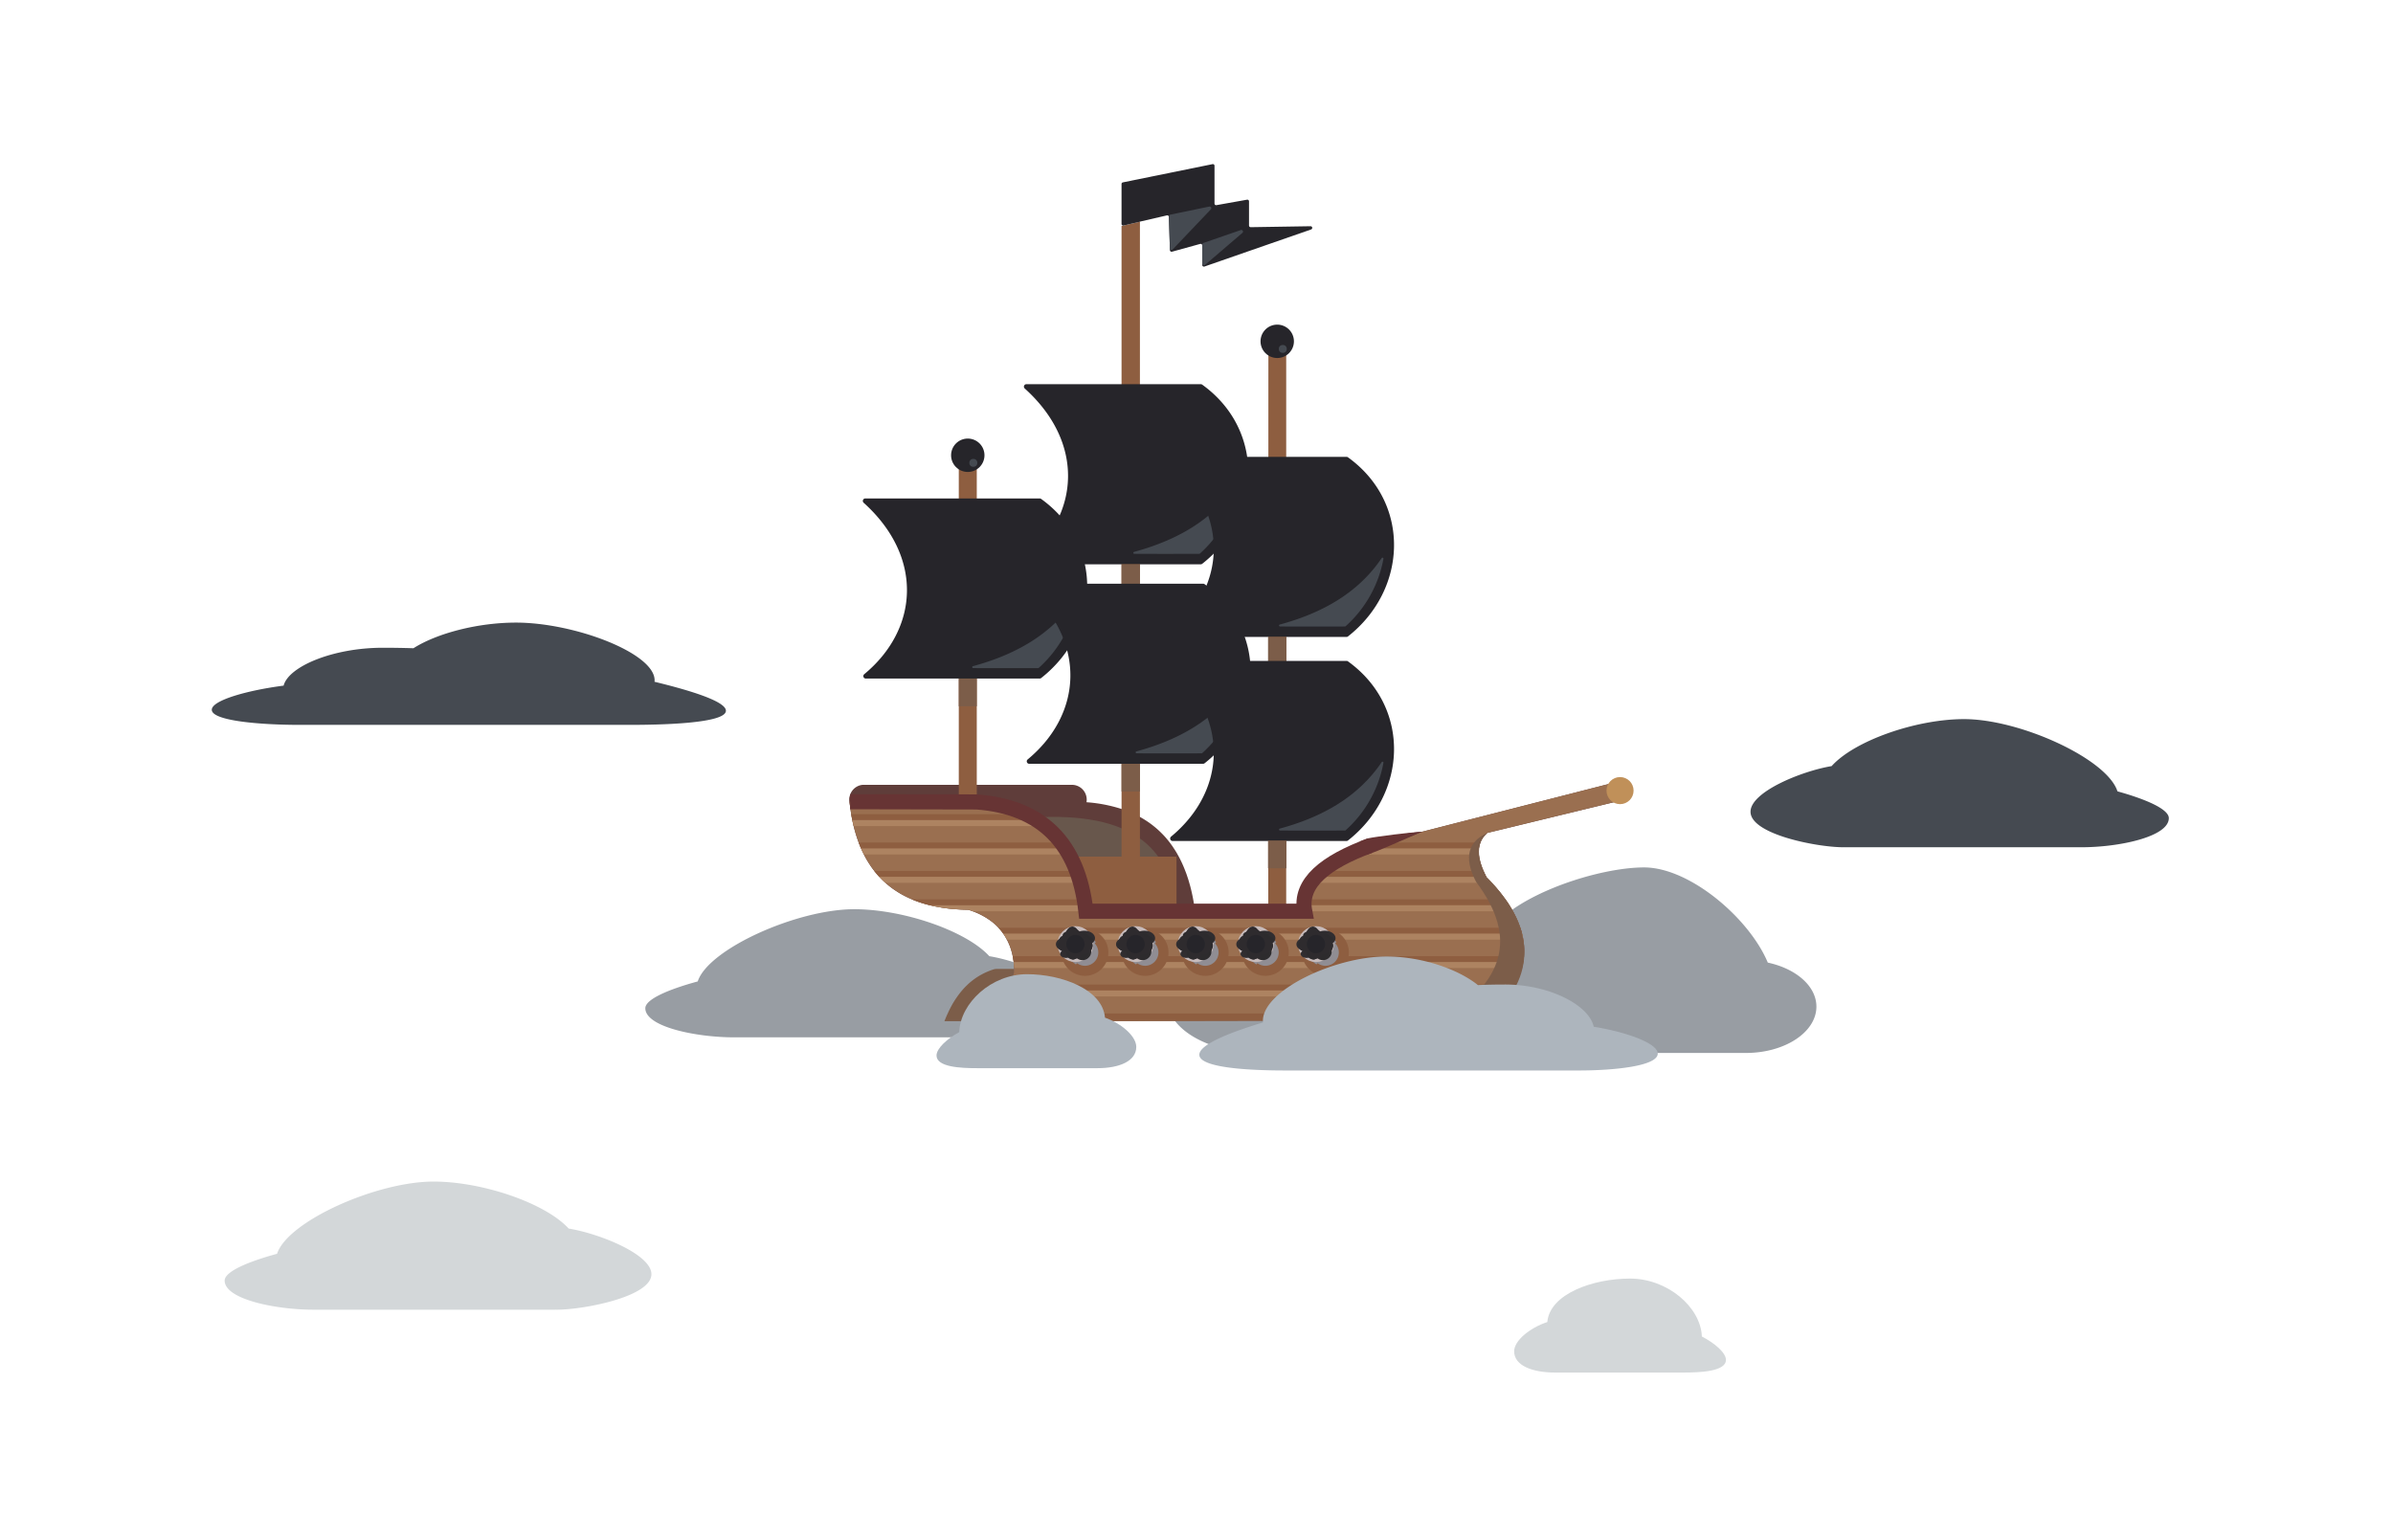 <svg xmlns="http://www.w3.org/2000/svg" viewBox="0 0 475.111 305.778">
  <g id="a3c00615-a6a2-4b05-9761-188cc14520fb" data-name="Layer 2">
    <g id="a9f5a80e-e35c-46c9-98e9-0290a8854a3c" data-name="fight">
      <rect id="e19efb2e-51ce-47c6-9aef-2937211094a8" data-name="background" width="475.111" height="305.778" style="fill:none"/>
      <g id="a57a5e0c-6a61-42c3-a7f9-bfd55413f604" data-name="background">
        <path id="a548192e-ab94-4284-a73b-18e187eec860" data-name="cloud4" d="M231.724,198.404c0,5.89,8.216,10.67,18.354,10.67h96.562c7.726,0,13.993-4.12,13.993-9.2,0-4.08-4.049-7.54-9.649-8.74-3.686-8.82-15.512-18.9-24.562-18.9-7.693,0-20.657,3.84-27.557,9.44-1.223-.07-2.48-.1-3.754-.1-13.167,0-24.326,3.47-28.147,8.26a117.816,117.816,0,0,0-16.887-2.1C239.939,187.734,231.724,192.514,231.724,198.404Z" style="fill:#989da3"/>
        <path id="b2443e23-f818-4097-bab1-1bfc4f049660" data-name="cloud7" d="M128.123,200.193c0,3.73,10.172,5.78,17.62,5.78h48.074v-.01a2.629,2.629,0,0,0,.275.01c5.203,0,18.762-2.54,18.762-7.05,0-3.94-10.335-8.07-16.426-9.06-4.642-5.07-17.14-9.33-26.822-9.33-11.386,0-29.005,7.92-31.076,14.34C132.827,196.423,128.123,198.393,128.123,200.193Z" style="fill:#989da3"/>
      </g>
      <g id="f8b50806-7db1-4f14-b508-00b986902924" data-name="ship">
        <g id="ffea392a-c9f3-499a-821f-f8b7b47ef248" data-name="background">
          <path d="M322.935,158.679l-11.886,2.885-.385.093-4.868,1.181-1.585.385-3.277.796-5.605,1.36-.027.007a5.745,5.745,0,0,0-.789.829,4.807,4.807,0,0,0-.491.822,2.124,2.124,0,0,0-.106.259c-.04.08-.066.166-.1.252a2.018,2.018,0,0,0-.08.265,1.717,1.717,0,0,0-.06.265c-.027.133-.046.265-.066.398a3.605,3.605,0,0,0-.02.378c-.007.126-.007.252-.007.378v.08a.323.323,0,0,0,.007.08,1.784,1.784,0,0,0,.02.265c.007.099.02.199.033.298.013.113.033.232.053.345a2.474,2.474,0,0,0,.06.305c.02.093.04.192.066.285v.02a.023.023,0,0,0,.007.013,8.864,8.864,0,0,0,.279.942c.119.352.259.71.418,1.068.02.066.053.133.08.199h.007c.007.02.013.033.02.053.073.153.146.312.219.471.073.153.146.305.226.458.013.02.02.046.033.066.166.166.332.338.491.504a.759.759,0,0,1,.1.106h.007c.159.166.318.338.471.504.113.119.219.245.332.365.146.166.292.325.431.484.179.206.358.411.524.617.119.139.232.279.345.418.239.292.471.59.683.882.093.119.179.239.265.358h.007c.04.053.073.1.106.153.139.199.279.398.411.59.139.192.265.391.391.59.252.391.491.789.71,1.181.073.133.139.259.212.385.159.298.305.597.451.895.053.126.113.252.172.378.08.179.159.365.232.544q.179.448.338.895c.02.06.04.126.06.186.04.119.08.232.113.345.06.206.119.411.172.61.02.073.04.153.06.226.033.126.066.252.093.378.033.153.066.298.093.444.02.113.04.232.06.352a.447.447,0,0,0,.013.093c0,.02.007.04.007.053.053.332.093.663.119.988.013.166.027.332.033.491a13.815,13.815,0,0,1-.033,1.658c-.013.166-.027.332-.053.497-.02.166-.046.332-.066.491a1.912,1.912,0,0,1-.027.192c-.013.093-.033.186-.053.279a.205.205,0,0,0-.013.053c-.027.153-.06.305-.093.458-.027.126-.06.259-.093.385,0,.013-.007.02-.013.033a11.625,11.625,0,0,1-.378,1.24,16.031,16.031,0,0,1-.856,1.977c-.007.013-.013.02-.02.033-.066.126-.133.259-.212.385-.113.206-.232.418-.352.623-.027.06-.066.113-.1.172-.086.146-.179.298-.272.444-.159.245-.318.491-.491.73-.126.186-.279.365-.411.55-.06.08-.119.153-.179.226-.106.153-.219.305-.345.464-.438.557-.915,1.108-1.426,1.658-.119.133-.239.259-.365.385-.378.398-.776.789-1.187,1.181-.086.086-.179.172-.272.259l-36.148.066h-1.068l-58.68.113q.07-.209.139-.438c.119-.365.232-.756.352-1.181.033-.126.066-.252.099-.385.119-.504.245-1.055.365-1.658.08-.391.166-.803.239-1.24.046-.239.093-.478.133-.73.02-.146.046-.292.066-.444.06-.378.119-.769.172-1.181a.06.06,0,0,0,.007-.033c.093-.617.179-1.273.265-1.977.04-.352.086-.716.126-1.088h.007a1.746,1.746,0,0,0-.013-.186,3.619,3.619,0,0,0-.027-.385c-.02-.232-.04-.464-.073-.69a.501.501,0,0,0-.007-.1c-.027-.192-.053-.378-.086-.57-.027-.206-.066-.411-.106-.61-.033-.159-.066-.318-.106-.471a.023.023,0,0,1-.007-.013c-.073-.312-.159-.617-.252-.915a.023.023,0,0,1-.007-.013c-.027-.086-.053-.166-.08-.245-.027-.066-.046-.133-.066-.192-.053-.146-.113-.292-.172-.438-.06-.146-.119-.285-.186-.431-.02-.046-.046-.093-.066-.139-.053-.119-.113-.232-.172-.345l-.04-.08a3.61,3.61,0,0,0-.192-.352c-.093-.159-.186-.318-.285-.471a4.087,4.087,0,0,0-.239-.352c-.007-.013-.013-.02-.02-.033-.086-.133-.186-.265-.285-.391-.113-.139-.226-.279-.338-.411-.106-.119-.206-.232-.312-.345-.06-.066-.119-.126-.179-.186-.139-.153-.285-.292-.438-.431-.04-.04-.086-.08-.133-.119-.146-.126-.298-.252-.451-.378-.066-.053-.133-.106-.199-.153-.133-.106-.272-.206-.418-.305a.694.694,0,0,0-.073-.053h-.007l-.358-.239a14.545,14.545,0,0,0-2.879-1.419h-.007c-.272-.106-.544-.206-.829-.292-.418-.007-.829-.013-1.234-.033s-.803-.04-1.194-.066l-.179-.02c-.133-.007-.265-.02-.391-.033-.192-.007-.391-.027-.577-.046q-1.154-.119-2.248-.318c-.179-.033-.358-.066-.531-.099-.159-.027-.318-.053-.471-.093-.186-.04-.371-.086-.55-.126a1.98,1.98,0,0,1-.212-.053c-.245-.053-.491-.119-.73-.179-.312-.086-.617-.179-.915-.272-.212-.066-.418-.133-.623-.206-.186-.066-.378-.133-.564-.206-.199-.073-.391-.146-.577-.226-.073-.033-.146-.06-.219-.093-.119-.046-.239-.1-.352-.153-.259-.113-.511-.232-.756-.352s-.497-.252-.736-.378c-.265-.139-.517-.292-.769-.444-.252-.159-.504-.318-.75-.484h-.007c-.106-.073-.219-.153-.325-.225-.192-.133-.378-.272-.564-.418a.96.96,0,0,1-.1-.073c-.172-.133-.345-.272-.511-.418-.126-.106-.252-.212-.378-.332a2.307,2.307,0,0,1-.192-.166c0-.007-.007-.007-.013-.013-.119-.1-.239-.212-.352-.325-.06-.06-.126-.119-.186-.186s-.126-.133-.186-.192c-.093-.093-.192-.199-.285-.298l-.093-.093c-.192-.212-.385-.424-.557-.65l-.199-.239c-.013-.013-.02-.027-.033-.04-.04-.053-.086-.106-.119-.159a14.126,14.126,0,0,1-.856-1.181c-.066-.099-.133-.199-.192-.298-.126-.186-.239-.371-.352-.564-.046-.066-.08-.133-.119-.199-.146-.252-.292-.511-.431-.783-.04-.086-.086-.166-.126-.252-.073-.139-.139-.279-.206-.425a7.763,7.763,0,0,1-.345-.756.939.939,0,0,1-.053-.119c-.08-.172-.153-.352-.219-.524-.073-.179-.146-.358-.206-.537-.04-.086-.066-.172-.099-.259-.08-.219-.159-.444-.232-.67-.073-.199-.133-.398-.192-.597-.046-.126-.08-.259-.119-.391q-.149-.497-.279-1.015c-.007-.007-.007-.007-.007-.013-.027-.113-.053-.219-.08-.332-.02-.073-.04-.153-.053-.226-.046-.186-.086-.378-.126-.57l-.02-.08c-.02-.1-.046-.199-.06-.305-.027-.106-.046-.212-.066-.318-.04-.212-.08-.425-.113-.643a1.235,1.235,0,0,1-.027-.166.146.146,0,0,1-.007-.053.242.242,0,0,1-.013-.093c-.033-.166-.06-.332-.086-.497s-.046-.338-.073-.504c-.06-.451-.119-.902-.166-1.366a2.914,2.914,0,0,1,2.56-3.356h41.786a2.943,2.943,0,0,1,2.7,3.449,29.688,29.688,0,0,1,6.958,1.34,20.962,20.962,0,0,1,2.355.935c.066.027.133.06.199.093.371.166.736.352,1.094.55s.716.411,1.061.63c.199.126.391.252.584.385.365.252.723.511,1.068.796a16.322,16.322,0,0,1,1.526,1.36,15.479,15.479,0,0,1,1.214,1.327c.08.093.159.192.232.285.013.013.027.033.04.046l.199.259c.292.378.564.769.829,1.181q.249.368.478.756c.086.139.166.279.245.425.226.398.444.809.65,1.234.318.65.617,1.333.882,2.043l.08.199c.126.318.239.65.345.982q.119.328.219.677c.053.166.106.332.146.504.146.471.272.962.391,1.466.133.537.245,1.088.358,1.658.007.053.02.1.027.153.073.385.139.776.199,1.181.066.385.119.783.172,1.181H259.042a8.869,8.869,0,0,1-.066-1.181c0-.106,0-.206.007-.312s.013-.212.02-.312a.902.902,0,0,1,.02-.192,1.644,1.644,0,0,1,.02-.179,1.796,1.796,0,0,1,.027-.186c.007-.053.02-.1.027-.153a8.138,8.138,0,0,1,.285-1.154c.053-.166.119-.338.186-.504.046-.113.093-.219.139-.332.066-.139.133-.272.206-.411.06-.119.126-.245.199-.365s.146-.239.226-.358c.106-.166.225-.338.352-.504.172-.226.352-.451.551-.677a12.214,12.214,0,0,1,.968-.982l.219-.199h.007a.744.744,0,0,1,.133-.119c.192-.166.391-.332.604-.491a19.811,19.811,0,0,1,2.149-1.433q1.065-.627,2.348-1.234c.305-.139.617-.285.935-.425.584-.252,1.207-.504,1.857-.756.909-.352,1.877-.69,2.918-1.028l.597-.153,1.008-.259,6.48-1.658,5.313-1.36,3.111-.796,1.506-.385,4.61-1.181.365-.093,23.659-6.056,2.905,3.164Z" style="fill:#5f3d3a"/>
          <path d="M206.735,162.247c19.372-.723,25.78,7.201,26.851,18.684l-28.324,1.477Z" style="fill:#68574c"/>
          <path d="M201.37,192.393c-.04.371-.086.736-.126,1.088-.086.703-.172,1.36-.265,1.977a.06.06,0,0,1-.007.033c-.053.411-.113.803-.172,1.181-.02.153-.046.298-.066.444-.04.252-.086.491-.133.73-.073.438-.159.849-.239,1.24-.119.604-.245,1.154-.365,1.658-.033.133-.066.259-.099.385-.119.424-.232.816-.352,1.181q-.07.229-.139.438l-11.899.02c.06-.153.119-.305.186-.458.159-.405.332-.796.517-1.181.053-.133.119-.259.179-.385.272-.57.564-1.128.882-1.658.259-.431.531-.842.816-1.24.172-.252.358-.491.544-.73.119-.153.239-.298.365-.444a15.809,15.809,0,0,1,1.128-1.181l.033-.033a13.325,13.325,0,0,1,2.753-1.977,13.858,13.858,0,0,1,2.318-.989,2.089,2.089,0,0,1,.643-.099Z" style="fill:#7c5d49"/>
        </g>
        <path id="a4e0843f-b4e3-447d-ac45-aa2dc5494bd8" data-name="middleground" d="M322.928,158.672l-11.919,2.892-.385.093-4.862,1.181-1.585.385-3.277.796-5.605,1.36a5.101,5.101,0,0,0-.783.836,4.284,4.284,0,0,0-.504.822,2.123,2.123,0,0,0-.106.259,1.614,1.614,0,0,0-.086.252,2.018,2.018,0,0,0-.08.265,1.717,1.717,0,0,0-.06.265c-.027.133-.046.265-.066.398a3.605,3.605,0,0,0-.02.378,1.802,1.802,0,0,0-.013.378.323.323,0,0,0,.007.08.323.323,0,0,0,.007.08,1.784,1.784,0,0,0,.02.265,1.526,1.526,0,0,0,.033.298c.013.113.033.232.053.345a2.474,2.474,0,0,0,.06.305,2.178,2.178,0,0,0,.06.285.024.024,0,0,0,.007.02.023.023,0,0,0,.007.013,8.864,8.864,0,0,0,.279.942c.119.352.259.71.418,1.068.02.066.053.133.08.199h.007c.007.02.013.033.02.053.073.153.146.312.219.471.073.153.146.305.226.458.013.02.02.046.033.066.166.166.332.338.491.504a.759.759,0,0,1,.1.106h.007c.159.166.318.338.471.504.113.119.219.245.332.365.146.166.292.325.431.484.179.206.358.411.524.617.119.139.232.279.345.418.239.292.471.59.683.882.093.119.179.239.265.358h.007c.04.053.073.1.106.153.139.199.279.398.411.59.139.192.265.391.391.59.252.391.491.789.71,1.181.073.133.139.259.212.385.159.298.305.597.451.895.053.126.113.252.172.378.08.179.159.365.232.544q.179.448.338.895c.02.06.04.126.06.186.04.119.08.232.113.345.06.206.119.411.172.61.02.073.04.153.06.226.033.126.066.252.093.378.027.153.06.298.086.444.02.119.04.239.06.352h.007a.447.447,0,0,0,.013.093c0,.02.007.04.007.053.053.332.093.663.119.988.013.166.02.325.027.491a13.777,13.777,0,0,1-.033,1.658c-.013.166-.027.332-.046.497s-.046.332-.066.491c-.013.066-.02.133-.033.192-.013.093-.033.186-.046.279a.205.205,0,0,0-.013.053l-.1.458c-.027.126-.06.259-.093.385,0,.013-.007.02-.007.033-.113.418-.239.829-.391,1.24a15.076,15.076,0,0,1-.856,1.977c-.007.013-.013.02-.02.033-.066.126-.133.259-.199.385-.113.206-.232.418-.352.623-.04.06-.073.113-.106.172-.093.146-.186.298-.285.444-.159.245-.318.491-.491.73-.126.186-.259.371-.391.55-.06.08-.119.153-.179.226-.113.159-.232.312-.358.464-.444.557-.922,1.114-1.439,1.658-.119.126-.239.259-.365.385-.371.398-.769.789-1.181,1.181-.086.08-.172.166-.259.245l-36.142.08h-1.068l-58.686.133c0-.007.007-.013.007-.02q.07-.209.139-.438c.119-.365.232-.756.352-1.181.033-.126.066-.252.099-.385.119-.504.245-1.055.365-1.658.08-.391.166-.803.239-1.24.046-.239.093-.478.133-.73.02-.146.046-.292.066-.444.06-.378.119-.769.172-1.181a.06.06,0,0,0,.007-.033c.093-.617.179-1.273.265-1.977.04-.352.086-.716.126-1.088V192.386c-.007-.06-.007-.119-.013-.179-.007-.133-.013-.259-.027-.385-.02-.232-.04-.464-.066-.69a.511.511,0,0,0-.013-.1c-.02-.192-.046-.378-.08-.57-.033-.206-.073-.411-.113-.61-.033-.159-.066-.312-.1-.471a.023.023,0,0,1-.007-.013c-.073-.312-.159-.617-.252-.915a.023.023,0,0,1-.007-.013c-.027-.08-.053-.166-.086-.245-.02-.066-.046-.133-.06-.192-.053-.146-.113-.292-.172-.438-.06-.146-.119-.285-.186-.431-.02-.046-.046-.093-.066-.139-.053-.119-.113-.232-.172-.345l-.04-.08c-.06-.119-.126-.239-.192-.352-.093-.159-.186-.318-.285-.471a4.087,4.087,0,0,0-.239-.352c-.007-.013-.013-.02-.02-.033-.086-.133-.186-.265-.285-.391-.113-.139-.226-.279-.338-.411-.106-.119-.206-.232-.312-.345-.06-.066-.119-.126-.179-.186-.139-.146-.285-.292-.438-.431-.04-.04-.086-.08-.133-.119-.146-.126-.298-.252-.451-.378-.066-.053-.133-.106-.199-.153-.133-.106-.272-.206-.418-.305a.694.694,0,0,0-.073-.053h-.007l-.358-.239a14.545,14.545,0,0,0-2.879-1.419h-.007c-.272-.106-.544-.206-.829-.292l-.007-.007c-.411-.007-.822-.013-1.227-.027-.405-.02-.803-.04-1.194-.066l-.179-.02c-.133-.007-.265-.02-.391-.033-.192-.007-.391-.027-.577-.046q-1.154-.119-2.248-.318c-.179-.033-.358-.066-.531-.099-.159-.027-.318-.053-.471-.093-.186-.04-.371-.086-.55-.126a1.98,1.98,0,0,1-.212-.053c-.245-.053-.491-.119-.73-.179-.312-.086-.617-.179-.915-.272-.212-.066-.418-.133-.623-.206-.186-.066-.378-.133-.564-.206-.199-.073-.391-.146-.577-.226-.073-.033-.146-.06-.219-.093-.119-.046-.239-.1-.352-.153-.259-.113-.511-.232-.756-.352s-.497-.252-.736-.378c-.265-.139-.517-.292-.769-.444-.252-.159-.504-.318-.75-.484h-.007c-.106-.073-.219-.153-.325-.225-.192-.133-.378-.272-.564-.418a.96.96,0,0,1-.1-.073c-.172-.133-.345-.272-.511-.418-.126-.106-.252-.212-.378-.332a2.307,2.307,0,0,1-.192-.166c0-.007-.007-.007-.013-.013-.113-.106-.226-.212-.338-.325-.066-.06-.133-.126-.199-.186-.06-.066-.126-.133-.186-.192-.093-.093-.192-.199-.285-.298l-.093-.093c-.192-.212-.385-.424-.557-.65l-.199-.239c-.013-.013-.02-.027-.033-.04-.04-.053-.086-.106-.119-.159a14.126,14.126,0,0,1-.856-1.181c-.066-.099-.133-.199-.192-.298-.126-.186-.239-.371-.352-.564-.046-.066-.08-.133-.119-.199-.146-.252-.292-.511-.431-.783-.04-.086-.086-.166-.126-.252-.073-.139-.139-.279-.206-.425a7.763,7.763,0,0,1-.345-.756.939.939,0,0,1-.053-.119c-.08-.172-.153-.352-.219-.524-.073-.179-.146-.358-.206-.537-.04-.086-.066-.172-.099-.259-.08-.219-.159-.444-.232-.67-.073-.199-.133-.398-.192-.597-.046-.126-.08-.259-.119-.391q-.149-.497-.279-1.015c-.007-.007-.007-.007-.007-.013-.027-.113-.053-.219-.08-.332-.02-.073-.04-.153-.053-.226-.046-.186-.086-.378-.133-.57a.333.333,0,0,0-.013-.08c-.02-.1-.046-.199-.06-.305-.027-.106-.046-.212-.066-.318-.04-.212-.08-.425-.113-.643a1.235,1.235,0,0,1-.027-.166.125.125,0,0,1-.013-.053c-.007-.027-.007-.06-.013-.093-.033-.159-.06-.332-.08-.497-.027-.166-.046-.338-.073-.504-.066-.451-.126-.909-.172-1.38h.007l21.689.033,3.562.007h.007c.04.007.086.007.126.013.007,0,.007,0,.013.013h.086a28.559,28.559,0,0,1,9.239,2.315,1.712,1.712,0,0,1,.192.093,19.613,19.613,0,0,1,2.182,1.181c.199.126.398.252.59.385q.567.378,1.094.796a18.86,18.86,0,0,1,3.058,3.018l.199.259c.298.378.584.776.842,1.181.172.245.332.497.484.756.086.139.166.279.245.425.126.219.245.444.365.67.086.166.166.338.245.504.086.179.172.365.259.544.239.504.458,1.028.657,1.559.027.066.046.133.073.199a.866.866,0,0,1,.06.186q.149.398.279.796c.04.126.086.259.119.385.027.093.053.192.08.292.053.166.1.332.146.504.139.478.259.968.365,1.466.126.537.232,1.094.325,1.658.007.053.02.1.027.153.066.385.126.783.179,1.181.053.385.1.783.139,1.181h21.669l14.532-.007h7.236a8.83,8.83,0,0,1-.066-1.174c0-.106.007-.212.013-.312.007-.106.013-.212.02-.312a.902.902,0,0,1,.02-.192,1.644,1.644,0,0,1,.02-.179c.007-.066.013-.126.02-.186h.007c.007-.053.013-.1.02-.153a7.175,7.175,0,0,1,.292-1.154,4.546,4.546,0,0,1,.179-.504c.046-.113.093-.225.146-.332.066-.139.133-.272.206-.411.06-.119.126-.245.199-.365.066-.119.139-.239.212-.358.113-.172.226-.338.352-.504.172-.226.352-.451.55-.677a12.221,12.221,0,0,1,.968-.982,2.166,2.166,0,0,1,.232-.199h.007a.744.744,0,0,1,.133-.119c.192-.166.391-.332.604-.491a18.758,18.758,0,0,1,2.122-1.433q1.065-.627,2.348-1.234c.305-.139.617-.285.942-.425q.876-.388,1.851-.756c.915-.352,1.89-.696,2.938-1.035l.57-.146,1.008-.259,6.48-1.658,5.313-1.36,3.111-.796,1.506-.385,4.61-1.181.365-.093,23.685-6.062.007.007Z" style="fill:#9a6f50"/>
        <g id="b075b2fd-80cb-417d-a597-a38d7949fba6" data-name="stripes">
          <path d="M302.194,185.395H199.195c-.007-.013-.013-.02-.02-.033-.086-.133-.186-.265-.285-.391-.113-.139-.226-.279-.338-.411-.106-.119-.206-.232-.312-.345H301.85c.04.119.08.232.113.345.06.206.119.411.172.61C302.155,185.243,302.175,185.322,302.194,185.395Z" style="fill:#8e5e40"/>
          <path d="M302.44,186.569H199.911c-.06-.119-.126-.239-.192-.352-.093-.159-.186-.318-.285-.471a4.087,4.087,0,0,0-.239-.352H302.194c.033.126.066.252.093.378.033.153.066.298.093.444C302.4,186.33,302.42,186.45,302.44,186.569Z" style="fill:#ad8361"/>
          <path d="M302.579,189.852c-.013.166-.027.332-.053.497-.02.166-.046.332-.066.491a1.912,1.912,0,0,1-.027.192H201.251c-.02-.192-.046-.378-.08-.57-.033-.206-.073-.411-.113-.61Z" style="fill:#8e5e40"/>
          <path d="M302.433,191.033c-.013.093-.033.186-.053.279a.205.205,0,0,0-.013.053c-.027.153-.06.305-.093.458-.027.126-.06.259-.093.385H201.357c-.007-.133-.013-.259-.027-.385-.02-.232-.04-.464-.066-.69a.511.511,0,0,0-.013-.1Z" style="fill:#ad8361"/>
          <path d="M300.914,195.49c-.066.126-.133.259-.212.385-.113.206-.232.418-.352.623-.027.06-.066.113-.1.172h-99.451c.06-.378.119-.769.172-1.181Z" style="fill:#8e5e40"/>
          <path d="M300.251,196.671c-.086.146-.179.298-.272.444-.159.245-.318.491-.491.73H200.601c.046-.239.093-.478.133-.73.02-.146.046-.292.066-.444Z" style="fill:#ad8361"/>
          <path d="M296.616,201.238c-.378.515-.902.823-1.313,1.329l-95.902.199c.119-.472.332-.979.466-1.528Z" style="fill:#8e5e40"/>
          <path d="M215.279,178.57c.066.385.126.783.179,1.181H184.683c-.245-.053-.491-.119-.73-.179-.312-.086-.617-.179-.915-.272-.212-.066-.418-.133-.623-.206-.186-.066-.378-.133-.564-.206-.199-.073-.391-.146-.577-.226-.073-.033-.146-.06-.219-.093Z" style="fill:#8e5e40"/>
          <path d="M299.674,179.751H258.969c0-.106.007-.212.013-.312.007-.106.013-.212.02-.312a.902.902,0,0,1,.02-.192,1.644,1.644,0,0,1,.02-.179c.007-.066.013-.126.02-.186h39.81c.139.199.279.398.411.59C299.422,179.353,299.548,179.552,299.674,179.751Z" style="fill:#8e5e40"/>
          <path d="M215.458,179.751c.053.385.1.783.139,1.181H193.1c-.272-.106-.544-.206-.829-.292-.418-.007-.829-.013-1.234-.033s-.803-.04-1.194-.066l-.179-.02c-.133-.007-.265-.02-.391-.033-.192-.007-.391-.027-.577-.046q-1.154-.119-2.248-.318c-.179-.033-.358-.066-.531-.099-.159-.027-.318-.053-.471-.093-.186-.04-.371-.086-.55-.126a1.98,1.98,0,0,1-.212-.053Z" style="fill:#ad8361"/>
          <path d="M300.384,180.931h-63.117l14.532-.007h7.236a8.83,8.83,0,0,1-.066-1.174h40.705C299.926,180.142,300.165,180.54,300.384,180.931Z" style="fill:#ad8361"/>
          <path d="M213.939,173.317q.149.398.279.796H174.594l-.093-.093c-.192-.212-.385-.424-.557-.65l-.199-.239c-.013-.013-.02-.027-.033-.04-.04-.053-.086-.106-.119-.159h40.214c.027.066.046.133.073.199A.866.866,0,0,1,213.939,173.317Z" style="fill:#8e5e40"/>
          <path d="M295.078,174.113H261.224a12.221,12.221,0,0,1,.968-.982,2.166,2.166,0,0,1,.232-.199H294.527c.02.066.053.133.08.199h.007c.007.02.013.033.02.053.073.153.146.312.219.471C294.925,173.808,294.998,173.96,295.078,174.113Z" style="fill:#8e5e40"/>
          <path d="M214.417,174.789c.053.166.1.332.146.504H175.808a2.307,2.307,0,0,1-.192-.166c0-.007-.007-.007-.013-.013-.119-.1-.239-.212-.352-.325-.06-.06-.126-.119-.186-.186s-.126-.133-.186-.192c-.093-.093-.192-.199-.285-.298h39.624c.04.126.086.259.119.385C214.364,174.59,214.391,174.69,214.417,174.789Z" style="fill:#ad8361"/>
          <path d="M296.179,175.294H260.322c.113-.172.226-.338.352-.504.172-.226.352-.451.55-.677h33.853c.013.02.02.046.033.066.166.166.332.338.491.504a.759.759,0,0,1,.1.106h.007C295.867,174.955,296.026,175.128,296.179,175.294Z" style="fill:#ad8361"/>
          <path d="M210.709,167.294c.298.378.584.776.842,1.181h-40.586a.939.939,0,0,1-.053-.119c-.08-.172-.153-.352-.219-.524-.073-.179-.146-.358-.206-.537Z" style="fill:#8e5e40"/>
          <path d="M293.917,167.294c-.04.08-.066.166-.1.252a2.018,2.018,0,0,0-.08.265,1.717,1.717,0,0,0-.06.265c-.027.133-.046.265-.066.398H270.43c.915-.352,1.89-.696,2.938-1.035l.57-.146Z" style="fill:#8e5e40"/>
          <path d="M212.036,169.231c.086.139.166.279.245.425h-40.765c-.073-.139-.139-.279-.206-.425a7.763,7.763,0,0,1-.345-.756h40.586C211.724,168.72,211.883,168.973,212.036,169.231Z" style="fill:#ad8361"/>
          <path d="M293.592,169.39a1.784,1.784,0,0,0,.02.265H267.638c.305-.139.617-.285.942-.425q.876-.388,1.851-.756H293.612a3.605,3.605,0,0,0-.02.378c-.007.126-.007.252-.007.378v.08A.323.323,0,0,0,293.592,169.39Z" style="fill:#ad8361"/>
          <path d="M203.586,161.657a19.613,19.613,0,0,1,2.182,1.181H169.222c-.027-.106-.046-.212-.066-.318-.04-.212-.08-.425-.113-.643a1.235,1.235,0,0,1-.027-.166.125.125,0,0,1-.013-.053Z" style="fill:#8e5e40"/>
          <path d="M206.358,163.222q.567.378,1.094.796H169.48c-.02-.073-.04-.153-.053-.226-.046-.186-.086-.378-.133-.57a.333.333,0,0,0-.013-.08c-.02-.1-.046-.199-.06-.305H205.768C205.967,162.963,206.166,163.089,206.358,163.222Z" style="fill:#ad8361"/>
          <circle cx="321.647" cy="156.983" r="2.69" style="fill:#c09059"/>
        </g>
        <g id="fd67f7be-5949-4506-a113-2316fe06908b" data-name="back">
          <path id="f274ad30-3e6c-4e07-af90-aac9921f2d30" data-name="beam" d="M190.359,159.233l0-67.73c1.111-1.461,2.289-1.49,3.572,0v67.73Z" style="fill:#8e5e40"/>
          <path id="fb5fcf58-0e84-49a1-9ee1-8a3f678464c9" data-name="top sail" d="M171.47,99.825c11.935,10.753,10.951,25.077.115,34.046a.488.488,0,0,0,.313.864h34.509a.507.507,0,0,0,.312-.108c11.847-9.307,12.521-26.53-.005-35.559a.506.506,0,0,0-.295-.095H171.799A.489.489,0,0,0,171.47,99.825Z" style="fill:#26252a"/>
          <line x1="174.288" y1="116.854" x2="222.707" y2="116.854" style="fill:none"/>
          <path d="M193.213,132.653c3.486.032,12.041.008,12.904.005a.187.187,0,0,0,.127-.05,23.666,23.666,0,0,0,7.508-13.396.191.191,0,0,0-.349-.135c-4.617,6.836-11.676,10.874-20.232,13.196A.193.193,0,0,0,193.213,132.653Z" style="fill:#454a51"/>
          <rect x="190.359" y="134.735" width="3.572" height="5.509" style="fill:#7c5d49"/>
          <circle cx="192.145" cy="90.397" r="3.316" style="fill:#26252a"/>
          <circle cx="193.249" cy="91.906" r="0.791" style="fill:#454a51"/>
        </g>
        <g id="a763d582-43c6-47a2-b043-6bedcf19f640" data-name="middle">
          <path d="M233.586,170.087v10.845H215.598a28.64,28.64,0,0,0-3.071-10.845h10.148V44.874l3.648-.849V170.087Z" style="fill:#8e5e40"/>
          <path d="M238.699,52.61V48.749a.329.329,0,0,0-.416-.317l-5.588,1.544a.329.329,0,0,1-.416-.307l-.201-6.59a.329.329,0,0,0-.403-.31l-5.354,1.236v.02l-3.245.755a.329.329,0,0,1-.403-.32V36.534a.329.329,0,0,1,.263-.322l17.801-3.62a.329.329,0,0,1,.394.322v7.496a.329.329,0,0,0,.386.324l6.079-1.083a.329.329,0,0,1,.386.324v4.805a.329.329,0,0,0,.334.329L260.201,44.92a.329.329,0,0,1,.113.639l-21.178,7.362A.329.329,0,0,1,238.699,52.61Z" style="fill:#26252a"/>
          <path d="M232.337,42.623l7.767-1.608a.329.329,0,0,1,.305.549l-7.573,7.954a.329.329,0,0,1-.567-.217l-.193-6.346A.329.329,0,0,1,232.337,42.623Z" style="fill:#454a51"/>
          <path d="M238.921,48.24,246.354,45.676a.329.329,0,0,1,.321.56l-7.433,6.371a.329.329,0,0,1-.543-.25V48.551A.329.329,0,0,1,238.921,48.24Z" style="fill:#454a51"/>
          <line x1="222.675" y1="44.874" x2="219.08" y2="45.717" style="fill:none"/>
          <path id="beb4a86e-0d0f-4bbb-8ddf-1e6304bd3573" data-name="top sail" d="M203.452,77.137c11.935,10.753,10.951,25.077.115,34.046a.488.488,0,0,0,.313.864H238.389a.507.507,0,0,0,.312-.108c11.847-9.307,12.521-26.53-.005-35.559a.506.506,0,0,0-.295-.095H203.781A.489.489,0,0,0,203.452,77.137Z" style="fill:#26252a"/>
          <line x1="206.27" y1="94.165" x2="254.688" y2="94.165" style="fill:none"/>
          <path d="M225.194,109.964c3.486.032,12.041.008,12.904.005a.187.187,0,0,0,.127-.05A23.666,23.666,0,0,0,245.733,96.524a.191.191,0,0,0-.349-.135c-4.617,6.836-11.676,10.874-20.232,13.196A.193.193,0,0,0,225.194,109.964Z" style="fill:#454a51"/>
          <rect x="222.675" y="112.046" width="3.648" height="5.509" style="fill:#7c5d49"/>
          <rect x="222.675" y="151.658" width="3.648" height="5.509" style="fill:#7c5d49"/>
          <path id="b1d07897-363f-4417-a805-bba3c780a13c" data-name="top sail" d="M203.917,116.749c11.935,10.753,10.951,25.077.115,34.046a.488.488,0,0,0,.313.864h34.509a.507.507,0,0,0,.312-.108c11.847-9.307,12.521-26.53-.005-35.559a.506.506,0,0,0-.295-.095H204.246A.489.489,0,0,0,203.917,116.749Z" style="fill:#26252a"/>
          <line x1="206.735" y1="133.778" x2="255.154" y2="133.778" style="fill:none"/>
          <path d="M225.66,149.577c3.486.032,12.041.008,12.904.005a.187.187,0,0,0,.127-.05,23.666,23.666,0,0,0,7.508-13.396.191.191,0,0,0-.349-.135c-4.617,6.836-11.676,10.874-20.232,13.196A.193.193,0,0,0,225.66,149.577Z" style="fill:#454a51"/>
        </g>
        <g id="f51a4df3-6167-47ad-b9e9-cc252496e066" data-name="front">
          <path id="e2f79903-3dd8-47e7-97c6-8a567ce7b132" data-name="beam" d="M255.366,180.934l0-112.747c-1.231-1.308-2.409-1.272-3.537,0l-.028,112.747Z" style="fill:#8e5e40"/>
          <path id="a4bea006-1d72-4a5c-bdb6-bcc16bb60f37" data-name="top sail" d="M232.387,91.563c11.935,10.753,10.951,25.077.115,34.046a.488.488,0,0,0,.313.864h34.509a.507.507,0,0,0,.312-.108c11.847-9.307,12.521-26.53-.005-35.559a.506.506,0,0,0-.295-.095H232.716A.489.489,0,0,0,232.387,91.563Z" style="fill:#26252a"/>
          <line x1="235.205" y1="108.592" x2="283.624" y2="108.592" style="fill:none"/>
          <path d="M254.13,124.391c3.486.032,12.041.008,12.904.005a.187.187,0,0,0,.127-.05,23.666,23.666,0,0,0,7.508-13.396.191.191,0,0,0-.349-.135c-4.617,6.836-11.676,10.874-20.232,13.196A.193.193,0,0,0,254.13,124.391Z" style="fill:#454a51"/>
          <rect x="251.76" y="126.472" width="3.648" height="5.509" style="fill:#7c5d49"/>
          <path id="aa59ca58-485c-48ed-a184-617a520c47e3" data-name="top sail" d="M232.387,132.078c11.935,10.753,10.951,25.077.115,34.046a.488.488,0,0,0,.313.864h34.509a.507.507,0,0,0,.312-.108c11.847-9.307,12.521-26.53-.005-35.559a.506.506,0,0,0-.295-.095H232.716A.489.489,0,0,0,232.387,132.078Z" style="fill:#26252a"/>
          <line x1="235.205" y1="149.106" x2="283.624" y2="149.106" style="fill:none"/>
          <path d="M254.13,164.905c3.486.032,12.041.008,12.904.005a.187.187,0,0,0,.127-.05,23.666,23.666,0,0,0,7.508-13.396.191.191,0,0,0-.349-.135c-4.617,6.836-11.676,10.874-20.232,13.196A.193.193,0,0,0,254.13,164.905Z" style="fill:#454a51"/>
          <rect x="251.76" y="166.901" width="3.648" height="5.509" style="fill:#7c5d49"/>
          <circle cx="253.584" cy="67.773" r="3.316" style="fill:#26252a"/>
          <circle cx="254.688" cy="69.282" r="0.791" style="fill:#454a51"/>
        </g>
        <g id="f87de3e3-3307-4e05-87ec-b6f68674b91e" data-name="cannons">
          <g id="b9897fb7-0639-46b4-aa18-c8454d268545" data-name="cannon4">
            <circle cx="263.167" cy="189.117" r="3.648" style="fill:#908d93;stroke:#8e5e40;stroke-miterlimit:10;stroke-width:2px"/>
            <polygon id="a47242a7-0a0e-4377-bb0a-80d44d875882" data-name="shaft" points="263.598 185.214 265.326 187.057 261.375 191.498 259.398 190.082 263.598 185.214" style="fill:#908d93"/>
            <circle id="e1a6d16d-2038-466d-b0d1-2effcdf4d187" data-name="tip" cx="261.278" cy="187.459" r="2.564" style="fill:#454a51;stroke:#c7bbbb;stroke-miterlimit:10;stroke-width:2px"/>
          </g>
          <g id="f7331266-933a-4f35-aa44-4b7426160a90" data-name="cannon3">
            <circle cx="251.229" cy="189.117" r="3.648" style="fill:#908d93;stroke:#8e5e40;stroke-miterlimit:10;stroke-width:2px"/>
            <polygon id="a8c5aa36-a8ae-4368-9079-461961263ff9" data-name="shaft" points="251.659 185.214 253.387 187.057 249.436 191.498 247.459 190.082 251.659 185.214" style="fill:#908d93"/>
            <circle id="fd80d3e9-df22-4a85-a1df-2a8b1ed22e92" data-name="tip" cx="249.339" cy="187.459" r="2.564" style="fill:#454a51;stroke:#c7bbbb;stroke-miterlimit:10;stroke-width:2px"/>
          </g>
          <g id="b792285e-a92e-45b3-91b4-83963183bb8e" data-name="cannon2">
            <circle cx="239.29" cy="189.117" r="3.648" style="fill:#908d93;stroke:#8e5e40;stroke-miterlimit:10;stroke-width:2px"/>
            <polygon id="e28bc916-f8a8-47ea-a3d9-6be4a9f7fba1" data-name="shaft" points="239.721 185.214 241.448 187.057 237.497 191.498 235.521 190.082 239.721 185.214" style="fill:#908d93"/>
            <circle id="b14ab259-71d2-40fb-9115-08cf4d9929da" data-name="tip" cx="237.4" cy="187.459" r="2.564" style="fill:#454a51;stroke:#c7bbbb;stroke-miterlimit:10;stroke-width:2px"/>
          </g>
          <g id="f476599c-a0eb-442c-a7b3-fddfd5e6d1e9" data-name="cannon1">
            <circle cx="227.351" cy="189.117" r="3.648" style="fill:#908d93;stroke:#8e5e40;stroke-miterlimit:10;stroke-width:2px"/>
            <polygon id="b6e7ec8f-0382-49da-8367-5dfdc0c8706b" data-name="shaft" points="227.782 185.214 229.509 187.057 225.558 191.498 223.582 190.082 227.782 185.214" style="fill:#908d93"/>
            <circle id="bd0cc25f-9984-4e84-9e06-409d590d697e" data-name="tip" cx="225.461" cy="187.459" r="2.564" style="fill:#454a51;stroke:#c7bbbb;stroke-miterlimit:10;stroke-width:2px"/>
          </g>
          <g id="b0313ff7-b542-4620-8757-4c4022288490" data-name="cannon0">
            <circle cx="215.412" cy="189.117" r="3.648" style="fill:#908d93;stroke:#8e5e40;stroke-miterlimit:10;stroke-width:2px"/>
            <polygon id="a0a4e655-4f93-48c6-8ae1-dc93ce56a3bc" data-name="shaft" points="215.843 185.214 217.57 187.057 213.619 191.498 211.643 190.082 215.843 185.214" style="fill:#908d93"/>
            <circle id="bac75fa6-ff74-437d-a11b-5c9cf3bb7494" data-name="tip" cx="213.522" cy="187.459" r="2.564" style="fill:#454a51;stroke:#c7bbbb;stroke-miterlimit:10;stroke-width:2px"/>
          </g>
        </g>
        <g id="b355bdbc-62e7-479d-b4d7-f77673ec06bf" data-name="foreground">
          <path d="M168.787,159.183l25.144.051q19.362,1.459,21.667,21.698l43.438-.007c-1.08-5.637,4.162-9.768,13.011-13.04" style="fill:none;stroke:#673434;stroke-miterlimit:10;stroke-width:3px"/>
          <path d="M168.787,158.187h-.061a4.586,4.586,0,0,0-.054.996l.112.998Z" style="fill:#673434"/>
          <path d="M272.391,168.819c2.128-.766,7.838-2.771,9.961-3.678-2.521.172-8.598,1.383-10.65,1.81l-1.476.579.866,1.778Z" style="fill:#673434"/>
          <path d="M272.57,169.296c2.128-.766,7.653-3.261,9.776-4.167-2.521.172-8.765.917-10.817,1.344l-1.53.591,1.309,2.687Z" style="fill:#673434"/>
          <path d="M295.296,165.378c-2.227,1.976-2.159,4.93-.136,8.787,10.768,10.743,9.119,21.028.143,28.403l-8.735.016c11.667-7.701,15.044-16.065,6.502-27.479C291.025,171.22,290.759,167.416,295.296,165.378Z" style="fill:#7c5d49"/>
        </g>
      </g>
      <g id="e9b8b0d9-209d-45c2-a6ab-00b391980de0" data-name="foreground">
        <path id="a9aa28f4-9570-44b5-9235-5118864d4a03" data-name="cloud5" d="M238.117,209.427c0,2.858,11.875,3.127,17.005,3.127h58.417c6.937,0,15.591-.877,15.591-3.344,0-2.131-6.495-4.339-12.714-5.341-.877-4.238-8.725-8.382-17.579-8.382-1.766,0-3.599.033-5.406.109-4.17-3.322-11.398-5.674-18.158-5.674-10.302,0-24.532,6.728-24.532,12.757a2.454,2.454,0,0,0,.019.335C245.176,204.711,238.117,207.225,238.117,209.427Z" style="fill:#adb5bd"/>
        <path id="befd65ea-6a52-47fa-9593-02551c710bc2" data-name="cloud6" d="M225.598,207.876c0,2.83-3.38,4.22-7.7,4.22h-23.92c-3.2,0-8.04-.2-8.04-2.52,0-1.41,2.12-3.33,4.51-4.64.22-5.82,6.41-11.5,13.45-11.5,6.95,0,15.01,3.03,15.49,8.63C222.678,203.216,225.598,205.766,225.598,207.876Z" style="fill:#adb5bd"/>
        <path id="abeb9710-1824-417c-acea-8284ffa26aa9" data-name="cannon3smoke2" d="M252.672,187.278a1.495,1.495,0,0,1,.095.525,2.131,2.131,0,0,1-1.644,1.861,1.195,1.195,0,0,1-.946.539,1.019,1.019,0,0,1-.521-.146c-.298.366-.634.553-.922.468a.745.745,0,0,1-.454-.545,1.492,1.492,0,0,1-.812.223c-.645,0-1.168-.353-1.168-.789a.729.729,0,0,1,.431-.611c-.754-.234-1.274-.735-1.274-1.314,0-.715.796-1.311,1.843-1.434a.975.975,0,0,1-.103-.436,1.459,1.459,0,0,1,1.604-1.243,1.749,1.749,0,0,1,1.349.574,2.94,2.94,0,0,1,.932-.148c1.182,0,2.138.664,2.138,1.484A1.268,1.268,0,0,1,252.672,187.278Z" style="fill:#302d30"/>
        <path id="a1978b19-9696-4798-ac47-43760fd4b4b0" data-name="cannon4smoke2" d="M264.611,187.278a1.495,1.495,0,0,1,.095.525,2.131,2.131,0,0,1-1.644,1.861,1.195,1.195,0,0,1-.946.539,1.019,1.019,0,0,1-.521-.146c-.298.366-.634.553-.922.468a.745.745,0,0,1-.454-.545,1.492,1.492,0,0,1-.812.223c-.645,0-1.168-.353-1.168-.789a.729.729,0,0,1,.431-.611c-.754-.234-1.274-.735-1.274-1.314,0-.715.796-1.311,1.843-1.434a.975.975,0,0,1-.103-.436,1.459,1.459,0,0,1,1.604-1.243,1.749,1.749,0,0,1,1.349.574,2.94,2.94,0,0,1,.932-.148c1.182,0,2.138.664,2.138,1.484A1.268,1.268,0,0,1,264.611,187.278Z" style="fill:#302d30"/>
        <path id="b083a7b8-4e9e-41a4-85b1-e147a2504065" data-name="cannon2smoke2" d="M240.733,187.278a1.495,1.495,0,0,1,.095.525,2.131,2.131,0,0,1-1.644,1.861,1.195,1.195,0,0,1-.946.539,1.019,1.019,0,0,1-.521-.146c-.298.366-.634.553-.922.468a.745.745,0,0,1-.454-.545,1.492,1.492,0,0,1-.812.223c-.645,0-1.168-.353-1.168-.789a.729.729,0,0,1,.431-.611c-.754-.234-1.274-.735-1.274-1.314,0-.715.796-1.311,1.843-1.434a.975.975,0,0,1-.103-.436,1.459,1.459,0,0,1,1.604-1.243,1.749,1.749,0,0,1,1.349.574,2.94,2.94,0,0,1,.932-.148c1.182,0,2.138.664,2.138,1.484A1.268,1.268,0,0,1,240.733,187.278Z" style="fill:#302d30"/>
        <path id="b990f17f-d5f5-4aad-804c-15a5d2154c8b" data-name="cannon1smoke2" d="M228.795,187.278a1.495,1.495,0,0,1,.095.525,2.131,2.131,0,0,1-1.644,1.861,1.195,1.195,0,0,1-.946.539,1.019,1.019,0,0,1-.521-.146c-.298.366-.634.553-.922.468a.745.745,0,0,1-.454-.545,1.492,1.492,0,0,1-.812.223c-.645,0-1.168-.353-1.168-.789a.729.729,0,0,1,.431-.611c-.754-.234-1.274-.735-1.274-1.314,0-.715.796-1.311,1.843-1.434a.975.975,0,0,1-.103-.436,1.459,1.459,0,0,1,1.604-1.243,1.749,1.749,0,0,1,1.349.574,2.94,2.94,0,0,1,.932-.148c1.182,0,2.138.664,2.138,1.484A1.268,1.268,0,0,1,228.795,187.278Z" style="fill:#302d30"/>
        <path id="b4395cd3-4eb4-4e26-9421-fd2045e9a212" data-name="cannon0smoke2" d="M216.856,187.278a1.495,1.495,0,0,1,.095.525,2.131,2.131,0,0,1-1.644,1.861,1.195,1.195,0,0,1-.946.539,1.019,1.019,0,0,1-.521-.146c-.298.366-.634.553-.922.468a.745.745,0,0,1-.454-.545,1.492,1.492,0,0,1-.812.223c-.645,0-1.168-.353-1.168-.789a.729.729,0,0,1,.432-.611c-.754-.234-1.274-.735-1.274-1.314,0-.715.796-1.311,1.843-1.434a.975.975,0,0,1-.103-.436,1.459,1.459,0,0,1,1.604-1.243,1.749,1.749,0,0,1,1.349.574,2.94,2.94,0,0,1,.932-.148c1.182,0,2.138.664,2.138,1.484A1.268,1.268,0,0,1,216.856,187.278Z" style="fill:#302d30"/>
        <path id="be2137bd-2959-4758-981d-094f81cf0711" data-name="cannon1smoke1" d="M228.325,187.08a1.527,1.527,0,0,1-.264.568,1.744,1.744,0,0,1-2.365,2.563,1.251,1.251,0,0,1-2.052-.96,1.227,1.227,0,0,1,.065-.398c-1.052-.197-1.789-.659-1.789-1.197,0-.482.589-.902,1.466-1.127a.841.841,0,0,1-.272-.598c0-.586.7-1.06,1.565-1.06a1.744,1.744,0,0,1,1.401.587,1.404,1.404,0,0,1,.826-.269,1.446,1.446,0,0,1,1.23.702c.525.138.867.366.867.622C229.003,186.738,228.742,186.94,228.325,187.08Z" style="fill:#2d2b2d"/>
        <path id="f3645360-77f3-4b4a-8fe5-2c513dbc77fc" data-name="cannon3smoke1" d="M252.203,187.08a1.527,1.527,0,0,1-.264.568,1.744,1.744,0,0,1-2.365,2.563,1.251,1.251,0,0,1-2.052-.96,1.227,1.227,0,0,1,.065-.398c-1.052-.197-1.789-.659-1.789-1.197,0-.482.589-.902,1.466-1.127a.841.841,0,0,1-.272-.598c0-.586.7-1.06,1.565-1.06a1.744,1.744,0,0,1,1.401.587,1.404,1.404,0,0,1,.826-.269,1.446,1.446,0,0,1,1.23.702c.525.138.867.366.867.622C252.881,186.738,252.62,186.94,252.203,187.08Z" style="fill:#2d2b2d"/>
        <path id="f1867fc5-d3e6-46eb-a793-7d76b8591b3b" data-name="cannon2smoke1" d="M240.264,187.08a1.527,1.527,0,0,1-.264.568,1.744,1.744,0,0,1-2.365,2.563,1.251,1.251,0,0,1-2.052-.96,1.227,1.227,0,0,1,.065-.398c-1.052-.197-1.789-.659-1.789-1.197,0-.482.589-.902,1.466-1.127a.841.841,0,0,1-.272-.598c0-.586.7-1.06,1.565-1.06a1.744,1.744,0,0,1,1.401.587,1.404,1.404,0,0,1,.826-.269,1.446,1.446,0,0,1,1.23.702c.525.138.867.366.867.622C240.942,186.738,240.681,186.94,240.264,187.08Z" style="fill:#2d2b2d"/>
        <path id="e7a2dd9c-37c0-421f-b099-ed20f39a5073" data-name="cannon4smoke1" d="M264.141,187.08a1.527,1.527,0,0,1-.264.568,1.744,1.744,0,0,1-2.365,2.563,1.251,1.251,0,0,1-2.052-.96,1.227,1.227,0,0,1,.065-.398c-1.052-.197-1.789-.659-1.789-1.197,0-.482.589-.902,1.466-1.127a.841.841,0,0,1-.272-.598c0-.586.7-1.06,1.565-1.06a1.744,1.744,0,0,1,1.401.587,1.404,1.404,0,0,1,.826-.269,1.446,1.446,0,0,1,1.23.702c.525.138.867.366.867.622C264.82,186.738,264.558,186.94,264.141,187.08Z" style="fill:#2d2b2d"/>
        <path id="e61552af-3eec-4670-a4bc-9ab8cd83cd79" data-name="cannon0smoke1" d="M216.386,187.08a1.527,1.527,0,0,1-.264.568,1.744,1.744,0,0,1-2.365,2.563,1.251,1.251,0,0,1-2.052-.96,1.227,1.227,0,0,1,.065-.398c-1.052-.197-1.789-.659-1.789-1.197,0-.482.589-.902,1.466-1.127a.841.841,0,0,1-.272-.598c0-.586.7-1.06,1.565-1.06a1.744,1.744,0,0,1,1.401.587,1.404,1.404,0,0,1,.826-.269,1.446,1.446,0,0,1,1.23.702c.525.138.867.366.867.622C217.064,186.738,216.803,186.94,216.386,187.08Z" style="fill:#2d2b2d"/>
        <path id="a25c7b63-026d-4ef6-8db1-2406eb5f9fc5" data-name="cannon2smoke0" d="M240.765,187.773a1.917,1.917,0,0,1-2.065,1.723c-.039,0-.08-.002-.12-.002a1.44,1.44,0,0,1-1.221.878,1.639,1.639,0,0,1-1.415-1.377,1.872,1.872,0,0,1-.376.036c-.84,0-1.533-.501-1.533-1.108a.933.933,0,0,1,.338-.691.795.795,0,0,1-.228-.54,1.035,1.035,0,0,1,.691-.87.767.767,0,0,1,.68-.758.39.39,0,0,1,.087.008,1.351,1.351,0,0,1,1.182-1.101,1.288,1.288,0,0,1,1.126.939,1.438,1.438,0,0,1,1.174,1.169A1.842,1.842,0,0,1,240.765,187.773Z" style="fill:#2e2b2e"/>
        <path id="e0809366-ab32-4e29-9c71-05d2e5090c80" data-name="cannon3smoke0" d="M252.704,187.773a1.917,1.917,0,0,1-2.065,1.723c-.039,0-.08-.002-.12-.002a1.44,1.44,0,0,1-1.221.878,1.639,1.639,0,0,1-1.415-1.377,1.872,1.872,0,0,1-.376.036c-.84,0-1.533-.501-1.533-1.108a.933.933,0,0,1,.338-.691.795.795,0,0,1-.228-.54,1.035,1.035,0,0,1,.691-.87.767.767,0,0,1,.68-.758.39.39,0,0,1,.087.008,1.351,1.351,0,0,1,1.182-1.101,1.288,1.288,0,0,1,1.126.939,1.438,1.438,0,0,1,1.174,1.169A1.842,1.842,0,0,1,252.704,187.773Z" style="fill:#2e2b2e"/>
        <path id="a19e2f58-5b76-4768-9b47-da039048322a" data-name="cannon0smoke0" d="M216.887,187.773a1.917,1.917,0,0,1-2.065,1.723c-.039,0-.08-.002-.12-.002a1.44,1.44,0,0,1-1.221.878,1.639,1.639,0,0,1-1.415-1.377,1.872,1.872,0,0,1-.376.036c-.84,0-1.533-.501-1.533-1.108a.933.933,0,0,1,.338-.691.795.795,0,0,1-.228-.54,1.035,1.035,0,0,1,.691-.87.767.767,0,0,1,.68-.758.39.39,0,0,1,.087.008,1.351,1.351,0,0,1,1.182-1.101,1.288,1.288,0,0,1,1.126.939,1.438,1.438,0,0,1,1.174,1.169A1.842,1.842,0,0,1,216.887,187.773Z" style="fill:#2e2b2e"/>
        <path id="b19f6e4f-8994-4c34-b060-35cb5185017e" data-name="cannon4smoke0" d="M264.643,187.773a1.917,1.917,0,0,1-2.065,1.723c-.039,0-.08-.002-.12-.002a1.44,1.44,0,0,1-1.221.878,1.639,1.639,0,0,1-1.415-1.377,1.872,1.872,0,0,1-.376.036c-.84,0-1.533-.501-1.533-1.108a.933.933,0,0,1,.338-.691.795.795,0,0,1-.228-.54,1.035,1.035,0,0,1,.691-.87.767.767,0,0,1,.68-.758.39.39,0,0,1,.087.008,1.351,1.351,0,0,1,1.182-1.101,1.288,1.288,0,0,1,1.126.939,1.438,1.438,0,0,1,1.174,1.169A1.842,1.842,0,0,1,264.643,187.773Z" style="fill:#2e2b2e"/>
        <path id="ba6b7079-163d-4043-ae9f-a0882dc30b69" data-name="cannon1smoke0" d="M228.826,187.773a1.917,1.917,0,0,1-2.065,1.723c-.039,0-.08-.002-.12-.002a1.44,1.44,0,0,1-1.221.878,1.639,1.639,0,0,1-1.415-1.377,1.872,1.872,0,0,1-.376.036c-.84,0-1.533-.501-1.533-1.108a.933.933,0,0,1,.338-.691.795.795,0,0,1-.228-.54,1.035,1.035,0,0,1,.691-.87.767.767,0,0,1,.68-.758.39.39,0,0,1,.087.008,1.351,1.351,0,0,1,1.182-1.101,1.288,1.288,0,0,1,1.126.939,1.438,1.438,0,0,1,1.174,1.169A1.842,1.842,0,0,1,228.826,187.773Z" style="fill:#2e2b2e"/>
        <circle id="a8ba1cdd-c75f-45f3-8d55-a8ad6fb9a1e7" data-name="cannon4ball" cx="261.278" cy="187.459" r="1.824" style="fill:#26252a"/>
        <circle id="f3502cab-41ed-4e94-86de-e5cef3beb3fd" data-name="cannon3ball" cx="249.339" cy="187.459" r="1.824" style="fill:#26252a"/>
        <circle id="b90ef171-e030-4946-ad51-a93193675a5f" data-name="cannon1ball" cx="225.461" cy="187.459" r="1.824" style="fill:#26252a"/>
        <circle id="f94b04a4-ce24-4956-b636-4d3f042d2fa1" data-name="cannon2ball" cx="237.4" cy="187.459" r="1.824" style="fill:#26252a"/>
        <circle id="aa0187bd-9276-4f85-b6c2-d44e29cc68eb" data-name="cannon0ball" cx="213.522" cy="187.459" r="1.824" style="fill:#26252a"/>
        <path id="e4e9b358-c979-4c7d-8ca0-b9de4f900a89" data-name="cloud3" d="M144.124,141.126c0,2.565-13.318,2.806-19.072,2.806H59.535c-7.781,0-17.486-.787-17.486-3,0-1.912,7.285-3.894,14.26-4.793.984-3.803,9.786-7.522,19.716-7.522,1.98,0,4.037.03,6.063.098,4.677-2.981,12.784-5.092,20.365-5.092,11.554,0,27.514,6.038,27.514,11.448a1.767,1.767,0,0,1-.021.301C136.208,136.894,144.124,139.151,144.124,141.126Z" style="fill:#454a51"/>
        <path id="ab7a4648-bbca-417b-b59e-42f4a8b70297" data-name="cloud2" d="M44.603,254.272c0,3.73,10.172,5.78,17.62,5.78h48.074v-.01a2.629,2.629,0,0,0,.275.01c5.203,0,18.762-2.54,18.762-7.05,0-3.94-10.335-8.07-16.426-9.06-4.642-5.07-17.14-9.33-26.822-9.33-11.386,0-29.005,7.92-31.076,14.34C49.306,250.502,44.603,252.472,44.603,254.272Z" style="fill:#d3d7d9"/>
        <path id="a5fd5b8d-449a-4f4a-a6cf-b960a2cd3f3f" data-name="cloud1" d="M300.621,268.314c0,2.83,3.584,4.22,8.165,4.22h25.363c3.393,0,8.525-.2,8.525-2.52,0-1.41-2.248-3.33-4.782-4.64-.233-5.82-6.797-11.5-14.262-11.5-7.369,0-15.916,3.03-16.425,8.63C303.717,263.654,300.621,266.204,300.621,268.314Z" style="fill:#d3d7d9"/>
        <path id="b3e81e81-2cf8-4198-bb00-5d1365b5ca8e" data-name="cloud0" d="M430.603,162.448c0,3.73-9.97,5.78-17.27,5.78h-47.12v-.01a2.526,2.526,0,0,1-.27.01c-5.1,0-18.39-2.54-18.39-7.05,0-3.94,10.13-8.07,16.1-9.06,4.55-5.07,16.8-9.33,26.29-9.33,11.16,0,28.43,7.92,30.46,14.34C425.992,158.678,430.603,160.648,430.603,162.448Z" style="fill:#454a51"/>
      </g>
    </g>
  </g>
</svg>